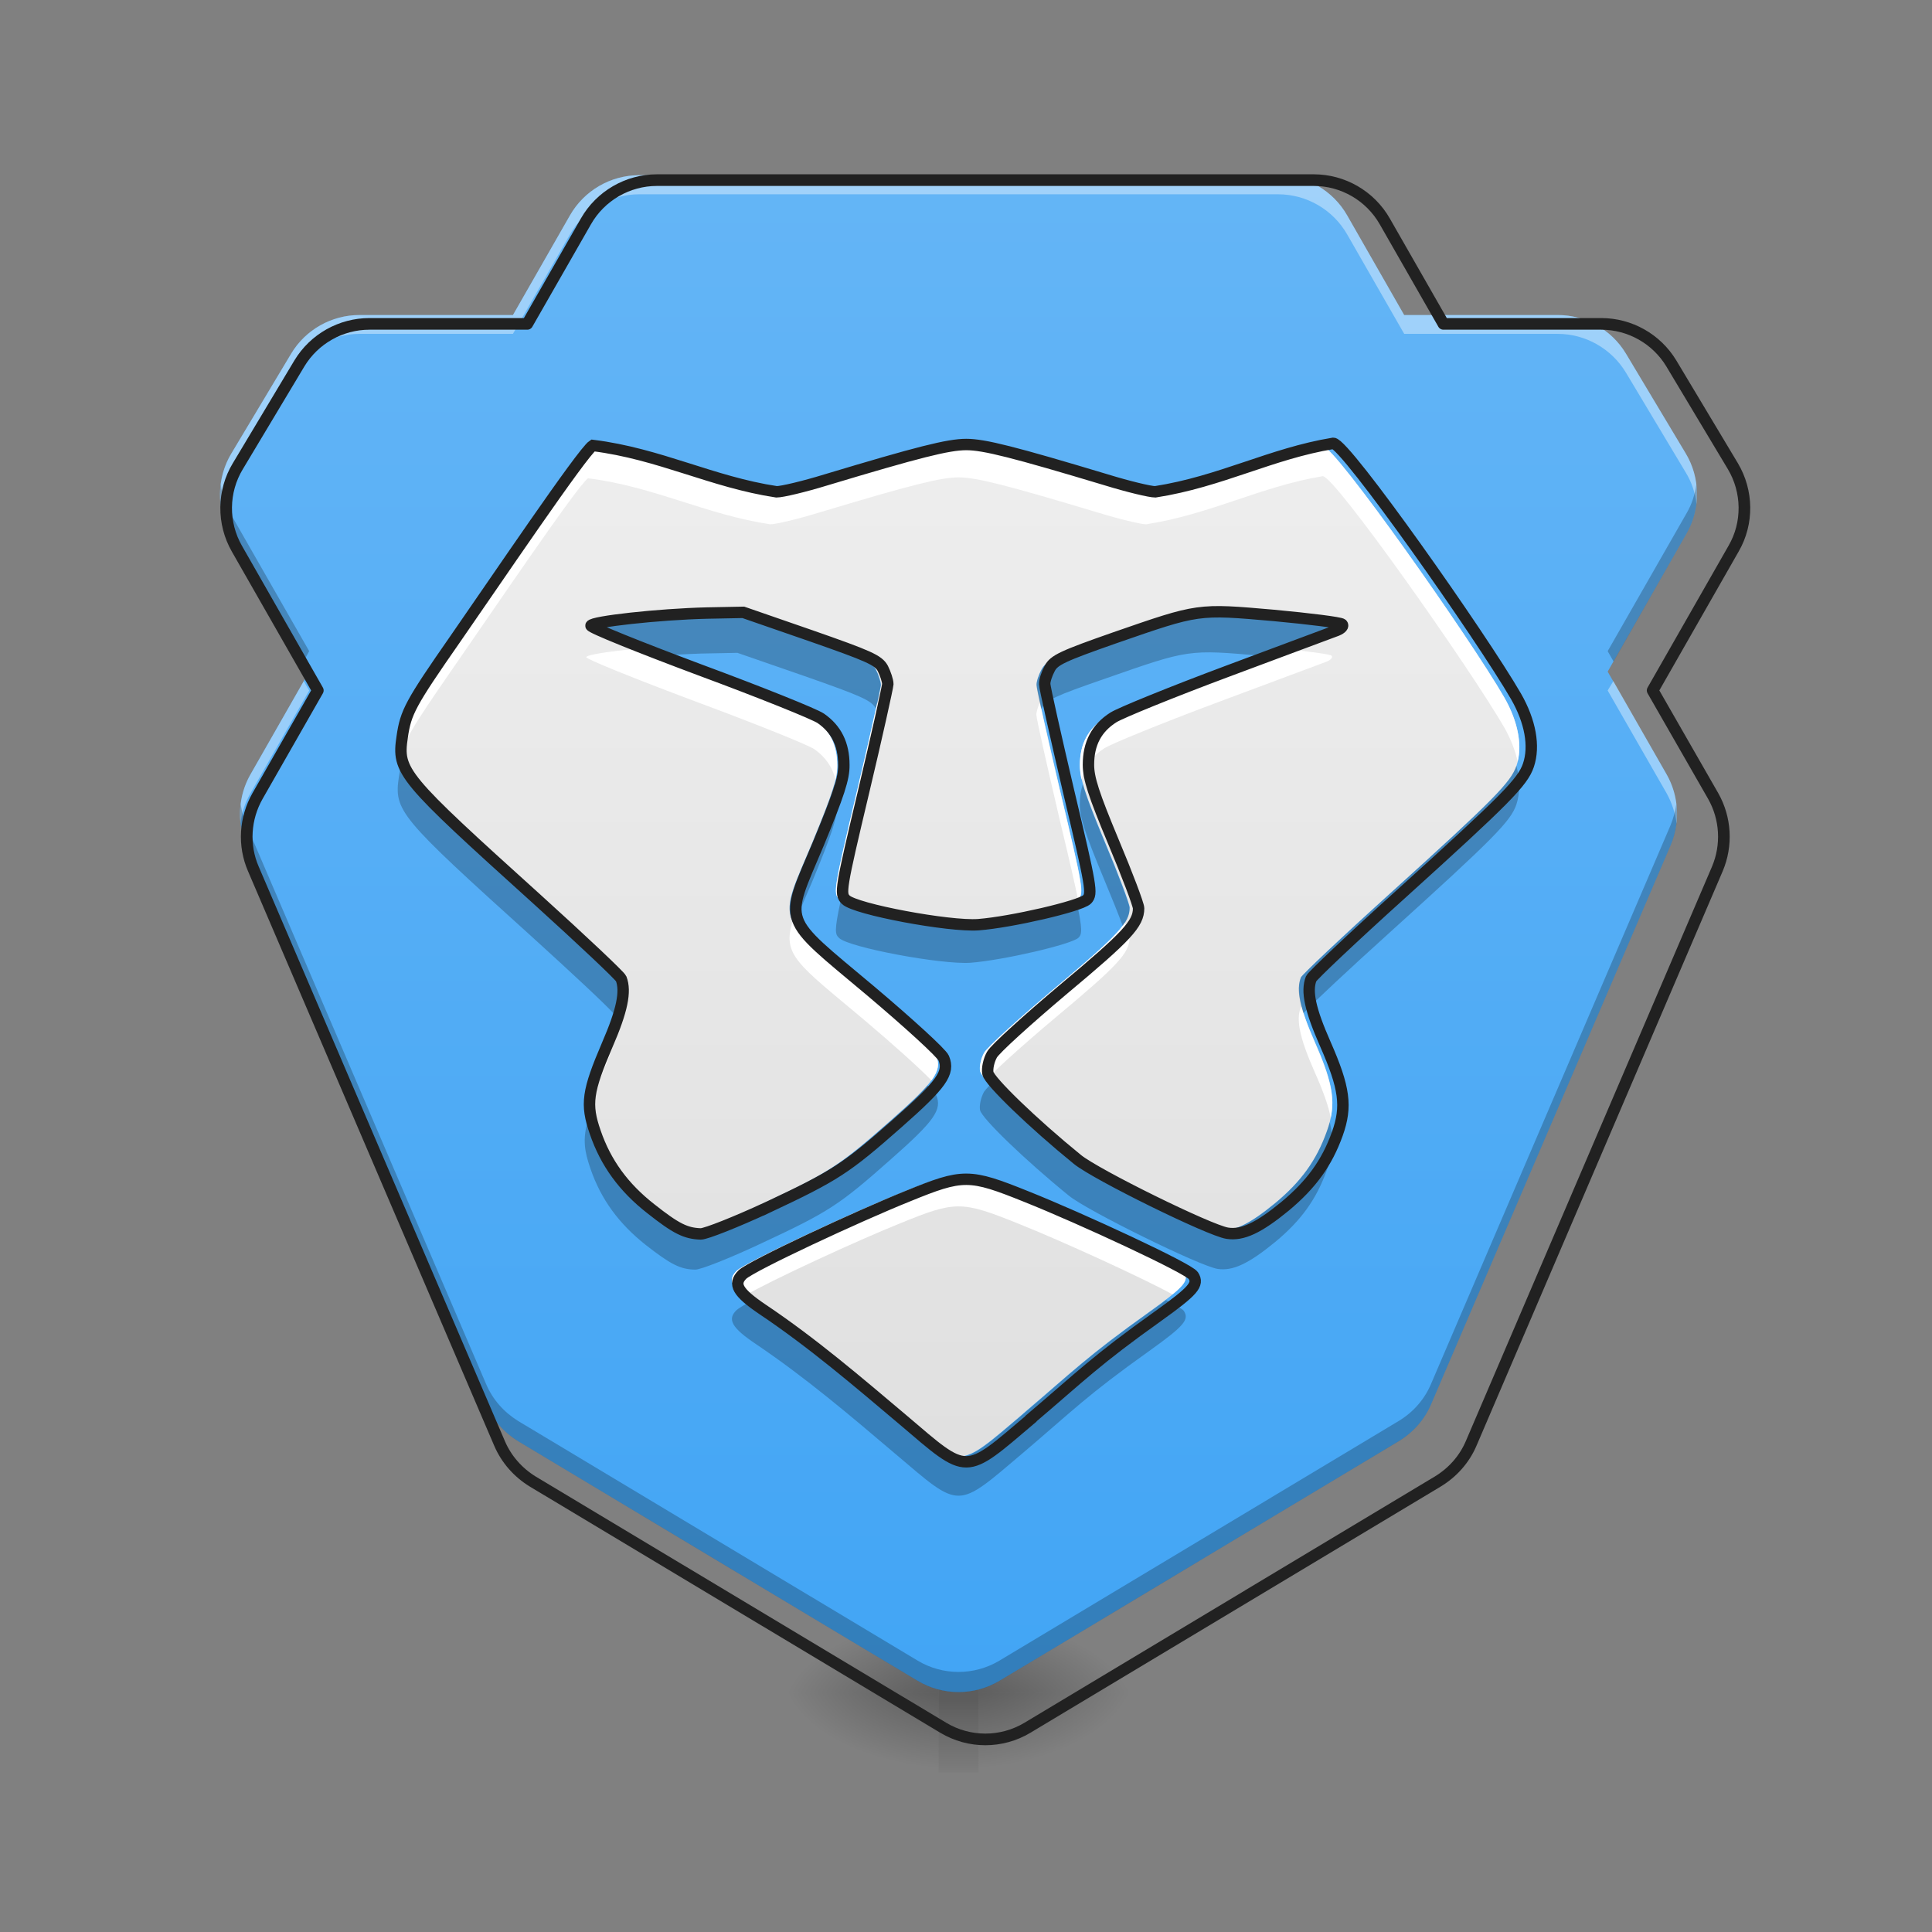 <svg height="32" viewBox="0 0 32 32" width="32" xmlns="http://www.w3.org/2000/svg" xmlns:xlink="http://www.w3.org/1999/xlink"><rect x="0" y="0" width="32" height="32" fill="#808080" stroke="none"/><linearGradient id="a"><stop offset="0" stop-opacity=".314"/><stop offset=".222" stop-opacity=".275"/><stop offset="1" stop-opacity="0"/></linearGradient><radialGradient id="b" cx="450.909" cy="189.579" gradientTransform="matrix(0 -.078 -.141 -0 42.539 63.595)" gradientUnits="userSpaceOnUse" r="21.167" xlink:href="#a"/><radialGradient id="c" cx="450.909" cy="189.579" gradientTransform="matrix(-0 .078 .141 0 -10.786 -7.527)" gradientUnits="userSpaceOnUse" r="21.167" xlink:href="#a"/><radialGradient id="d" cx="450.909" cy="189.579" gradientTransform="matrix(-0 -.078 .141 -0 -10.786 63.595)" gradientUnits="userSpaceOnUse" r="21.167" xlink:href="#a"/><radialGradient id="e" cx="450.909" cy="189.579" gradientTransform="matrix(0 .078 -.141 0 42.539 -7.527)" gradientUnits="userSpaceOnUse" r="21.167" xlink:href="#a"/><linearGradient id="f" gradientTransform="matrix(.002 0 0 .063 15.389 13.439)" gradientUnits="userSpaceOnUse" x1="255.323" x2="255.323" y1="233.5" y2="254.667"><stop offset="0" stop-opacity=".275"/><stop offset="1" stop-opacity="0"/></linearGradient><linearGradient id="g" gradientUnits="userSpaceOnUse" x1="15.876" x2="15.876" y1="28.034" y2="2.896"><stop offset="0" stop-color="#42a5f5"/><stop offset="1" stop-color="#64b5f6"/></linearGradient><linearGradient id="h" gradientUnits="userSpaceOnUse" x1="15.877" x2="15.877" y1="24.065" y2="6.865"><stop offset="0" stop-color="#e0e0e0"/><stop offset="1" stop-color="#eee"/></linearGradient><path d="m16.207 28.035h2.645v-1.324h-2.645zm0 0" fill="url(#b)"/><path d="m15.547 28.035h-2.648v1.32h2.648zm0 0" fill="url(#c)"/><path d="m15.547 28.035h-2.648v-1.324h2.648zm0 0" fill="url(#d)"/><path d="m16.207 28.035h2.645v1.32h-2.645zm0 0" fill="url(#e)"/><path d="m15.547 27.703h.66v1.652h-.66zm0 0" fill="url(#f)"/><path d="m10.586 2.902c-.473 0-.91.254-1.145.664l-.945 1.652h-2.543c-.461 0-.891.242-1.129.637l-.992 1.656c-.246.406-.25.918-.016 1.328l1.305 2.285-.973 1.703c-.203.359-.23.793-.066 1.172l3.969 9.262c.109.254.297.465.531.609l6.617 3.969c.418.25.938.25 1.355 0l6.613-3.969c.238-.145.426-.355.535-.609l3.969-9.262c.16-.379.137-.812-.066-1.172l-.977-1.703 1.305-2.285c.238-.41.23-.922-.012-1.328l-.992-1.656c-.238-.395-.668-.637-1.129-.637h-2.543l-.945-1.652c-.234-.41-.672-.664-1.145-.664zm0 0" fill="url(#g)"/><path d="m16.941 23.418c.828-.703 1.062-.953 2.094-1.688.578-.414.668-.52.574-.664-.074-.117-1.852-.941-2.742-1.297-.941-.379-1.039-.379-1.949-.008-.816.328-2.562 1.141-2.719 1.289-.156.156-.078.293.324.566.828.555 1.57 1.191 2.32 1.824 1.078.918.992.918 2.098-.02zm-4.332-3.469c1.121-.527 1.289-.637 2.145-1.391.723-.637.855-.824.754-1.066-.035-.082-.578-.578-1.203-1.105-1.484-1.246-1.422-1.07-.855-2.418.332-.805.422-1.074.418-1.293 0-.34-.125-.59-.379-.766-.102-.07-.996-.43-1.988-.797-.992-.371-1.797-.695-1.789-.727.016-.066 1.109-.188 1.902-.207l.602-.012 1.105.383c.961.336 1.113.402 1.188.539.043.086.082.203.082.258-.004.055-.18.852-.398 1.77-.383 1.609-.391 1.676-.293 1.773.156.156 1.699.445 2.18.41.547-.043 1.672-.305 1.785-.414.09-.094.074-.195-.301-1.77-.215-.918-.395-1.715-.395-1.77-.004-.055.035-.172.082-.258.07-.137.211-.203 1.07-.504 1.387-.48 1.355-.477 2.613-.367.586.055 1.09.117 1.121.145.027.027-.008.07-.086.102-.078.027-.887.332-1.801.672-.91.34-1.754.684-1.871.758-.277.176-.41.43-.41.777 0 .223.086.488.41 1.266.227.539.414 1.035.414 1.094 0 .254-.188.457-1.23 1.328-.598.504-1.129.984-1.18 1.078-.051.09-.082.227-.066.305.027.133.742.824 1.473 1.418.309.25 2.164 1.164 2.461 1.211.25.039.516-.086.953-.445.426-.355.684-.707.855-1.188.16-.449.121-.754-.199-1.48-.246-.559-.312-.863-.23-1.07.02-.047.684-.676 1.477-1.391 1.723-1.559 2-1.84 2.094-2.117.105-.312.031-.719-.203-1.129-.566-.98-2.805-4.16-3.004-4.16-1.023.168-1.848.629-2.926.797-.086 0-.445-.086-.801-.195-1.52-.457-2.012-.582-2.305-.582-.297 0-.789.125-2.309.582-.355.109-.719.195-.809.195-1.062-.16-1.922-.625-3.02-.762-.172.113-1.625 2.266-2.258 3.176-.742 1.066-.816 1.207-.875 1.613-.086.57-.004.664 2.211 2.664.742.672 1.367 1.262 1.387 1.309.082.211.016.527-.227 1.086-.328.766-.359.977-.199 1.438.172.504.469.91.914 1.258.414.328.574.406.82.414.086 0 .578-.195 1.094-.434zm0 0" fill="url(#h)"/><path d="m10.586 2.902c-.473 0-.91.254-1.145.664l-.945 1.652h-2.543c-.461 0-.891.242-1.129.637l-.992 1.656c-.152.254-.211.551-.18.836.023-.184.082-.359.18-.52l.992-1.656c.238-.395.668-.641 1.129-.641h2.543l.945-1.648c.234-.41.672-.664 1.145-.664h10.582c.473 0 .91.254 1.145.664l.945 1.648h2.543c.461 0 .891.246 1.129.641l.992 1.656c.098.16.156.336.176.52.035-.285-.023-.582-.176-.836l-.992-1.656c-.238-.395-.668-.637-1.129-.637h-2.543l-.945-1.652c-.234-.41-.672-.664-1.145-.664zm-5.555 8.379-.883 1.547c-.141.246-.195.531-.164.809.02-.172.074-.34.164-.496l.973-1.703zm21.691 0-.094.156.977 1.703c.086.156.141.324.164.496.031-.277-.023-.562-.164-.809zm0 0" fill="#fff" fill-opacity=".392"/><path d="m3.656 8.02c-.035.281.016.57.16.82l1.211 2.117.094-.172-1.305-2.281c-.086-.152-.141-.316-.16-.484zm24.441 0c-.023.168-.074.332-.164.484l-1.305 2.281.098.172 1.207-2.117c.145-.25.199-.539.164-.82zm-24.109 5.293c-.031.23 0 .469.094.688l3.969 9.262c.109.254.297.465.531.609l6.617 3.969c.418.25.938.25 1.355 0l6.613-3.969c.238-.145.426-.355.535-.609l3.969-9.262c.094-.219.125-.457.094-.688-.016.117-.047.238-.094.352l-3.969 9.258c-.109.258-.297.469-.535.613l-6.613 3.969c-.418.25-.938.25-1.355 0l-6.617-3.969c-.234-.145-.422-.355-.531-.613l-3.969-9.258c-.047-.113-.082-.234-.094-.352zm0 0" fill-opacity=".235"/><path d="m640.096 175.495c-28.58 0-55.034 15.353-69.206 40.154l-57.16 99.912h-153.765c-27.871 0-53.853 14.644-68.261 38.5l-59.994 100.148c-14.88 24.565-15.117 55.507-.945 80.307l78.89 138.176-58.813 102.982c-12.282 21.73-13.936 47.948-4.015 70.859l239.977 560.025c6.614 15.353 17.951 28.108 32.123 36.847l400.119 239.977c25.273 15.117 56.688 15.117 81.961 0l399.883-239.977c14.408-8.739 25.746-21.494 32.359-36.847l239.977-560.025c9.684-22.911 8.267-49.129-4.015-70.859l-59.049-102.982 78.89-138.176c14.408-24.801 13.936-55.743-.709-80.307l-59.994-100.148c-14.408-23.856-40.39-38.5-68.261-38.5h-153.765l-57.16-99.912c-14.172-24.801-40.626-40.154-69.206-40.154zm0 0" fill="none" stroke="#212121" stroke-linecap="round" stroke-linejoin="round" stroke-width="11.339" transform="scale(.017)"/><path d="m21.91 7.391c-1.023.168-1.848.629-2.926.797-.086 0-.445-.086-.801-.195-1.52-.457-2.012-.582-2.305-.582-.297 0-.789.125-2.309.582-.355.109-.719.195-.809.195-1.062-.16-1.922-.625-3.02-.762-.172.113-1.625 2.266-2.258 3.176-.738 1.066-.816 1.207-.875 1.613-.023.16-.035.281.012.422.059-.355.172-.539.863-1.539.633-.91 2.086-3.062 2.258-3.176 1.098.137 1.957.605 3.02.762.09 0 .453-.086.809-.195 1.52-.457 2.012-.582 2.309-.582.293 0 .785.125 2.305.582.355.109.715.195.801.195 1.078-.168 1.902-.629 2.926-.797.199 0 2.438 3.18 3.004 4.16.109.191.184.387.223.566.074-.301-.004-.68-.223-1.062-.566-.98-2.805-4.16-3.004-4.16zm-.688 3.352c-.34.129-.52.195-1.055.395-.91.34-1.754.684-1.871.758-.277.176-.41.43-.41.777 0 .07.008.145.027.238.055-.219.18-.391.383-.52.117-.074.961-.418 1.871-.758.914-.34 1.723-.645 1.801-.672.078-.031.113-.074.086-.102-.027-.023-.379-.07-.832-.117zm-10.688.004c-.453.043-.816.098-.824.137-.008.031.797.355 1.789.727.992.367 1.887.727 1.988.797.184.129.301.297.352.504.02-.094.027-.168.027-.234 0-.34-.125-.59-.379-.766-.102-.07-.996-.43-1.988-.797-.355-.133-.684-.258-.965-.367zm3.996.891c-.07.32-.195.871-.34 1.48-.383 1.609-.391 1.676-.293 1.773.051-.25.145-.645.293-1.277.219-.918.395-1.715.398-1.77 0-.047-.027-.129-.059-.207zm2.691 0c-.031.078-.059.16-.055.207 0 .055.18.852.395 1.77.152.633.242 1.023.293 1.277.004-.004.004-.004.008-.004.09-.094.074-.195-.301-1.77-.145-.609-.27-1.16-.34-1.48zm-4.094 3.625c-.172.559.082.703 1.176 1.621.5.422.945.824 1.125 1.012.121-.168.129-.277.078-.402-.035-.082-.578-.578-1.203-1.105-.703-.59-1.059-.859-1.176-1.125zm5.504.016c-.129.203-.441.484-1.152 1.082-.598.504-1.129.984-1.18 1.078-.051.09-.082.227-.066.305.008.027.043.078.098.148.133-.152.613-.586 1.148-1.035 1.043-.871 1.23-1.074 1.23-1.328 0-.023-.031-.113-.078-.25zm2.926 1.391c-.004.008-.008.012-.012.016-.082.207-.016.512.23 1.07.141.316.227.555.266.758.07-.344-.004-.656-.266-1.254-.105-.238-.176-.43-.219-.59zm-11.359.004c-.039.164-.113.359-.219.602-.273.637-.34.891-.262 1.223.039-.184.125-.406.262-.727.242-.559.309-.875.227-1.086 0-.004-.004-.008-.008-.012zm5.684 2.812c-.258 0-.508.09-.965.277-.816.328-2.562 1.141-2.719 1.289-.125.125-.098.238.121.418.438-.258 1.879-.922 2.598-1.211.91-.371 1.008-.371 1.949.008.734.293 2.062.902 2.555 1.172.227-.184.254-.27.188-.371-.074-.117-1.852-.941-2.742-1.297-.469-.191-.73-.285-.984-.285zm0 0" fill="#fff"/><path d="m19.984 10.164c-.453.004-.754.113-1.664.43-.859.297-1 .363-1.07.5-.047.086-.086.203-.082.258 0 .023.027.168.078.391 0-.004 0-.004.004-.008.07-.137.211-.203 1.07-.5 1.375-.48 1.359-.48 2.59-.371.426-.156 1.012-.379 1.059-.395.078-.031.113-.074.086-.102-.031-.027-.535-.09-1.121-.141-.43-.039-.711-.066-.949-.062zm-7.77.008-.602.012c-.793.02-1.887.141-1.902.207-.008.023.465.219 1.129.477.262-.02.531-.035.773-.043l.602-.012 1.105.383c.961.336 1.113.406 1.188.539v.008c.051-.223.078-.367.082-.391 0-.055-.039-.172-.082-.258-.074-.133-.227-.203-1.188-.539zm12.902 2.512c-.094.277-.371.559-2.094 2.117-.793.719-1.457 1.344-1.477 1.391-.055.141-.043.32.043.59.156-.168.746-.719 1.434-1.34 1.723-1.559 2-1.84 2.094-2.117.062-.188.062-.406 0-.641zm-18.477.008c-.012.051-.023.105-.031.168-.086.57-.004.664 2.211 2.664.645.586 1.203 1.105 1.348 1.266.082-.273.094-.457.039-.598-.02-.047-.645-.637-1.387-1.309-1.52-1.367-2.035-1.844-2.18-2.191zm11.297.297c-.035.102-.051.211-.051.332 0 .219.086.484.41 1.262.117.281.227.551.301.754.086-.117.113-.203.113-.297 0-.062-.188-.559-.414-1.098-.195-.469-.305-.754-.359-.953zm-4.117.004c-.059.203-.168.492-.371.98-.316.758-.477 1.035-.293 1.352.062-.184.164-.41.293-.711.332-.805.422-1.07.418-1.293 0-.121-.016-.23-.047-.328zm4.008 1.922c-.219.121-1.234.352-1.75.391-.461.035-1.902-.23-2.152-.391-.109.504-.094.559-.027.621.156.156 1.699.445 2.18.41.547-.043 1.672-.305 1.785-.414.059-.059.07-.129-.035-.617zm-1.43 3.055c-.051.055-.086.094-.098.113-.051.09-.082.227-.066.305.027.133.742.824 1.473 1.418.309.25 2.164 1.164 2.461 1.211.25.039.516-.086.953-.445.426-.352.684-.707.855-1.188.102-.277.121-.496.051-.797-.016.051-.031.102-.051.156-.172.48-.43.836-.855 1.188-.438.359-.703.484-.953.445-.297-.047-2.152-.961-2.461-1.211-.527-.43-1.051-.914-1.309-1.195zm-1.035.008c-.121.145-.316.328-.609.586-.855.758-1.023.863-2.145 1.391-.516.238-1.008.438-1.094.434-.246-.004-.406-.086-.82-.41-.445-.352-.742-.758-.914-1.262-.02-.051-.031-.098-.047-.145-.082.301-.055.492.047.785.172.504.469.91.914 1.262.414.324.574.406.82.41.086.004.578-.191 1.094-.434 1.121-.523 1.289-.633 2.145-1.391.723-.637.855-.824.754-1.066-.012-.023-.062-.078-.145-.16zm3.949 3.555c-.074.059-.168.125-.277.203-1.031.734-1.266.984-2.094 1.691-1.105.938-1.02.938-2.098.023-.75-.637-1.492-1.27-2.32-1.828-.035-.023-.062-.043-.094-.066-.117.066-.199.117-.23.145-.156.152-.078.293.324.562.828.559 1.57 1.191 2.32 1.828 1.078.914.992.914 2.098-.023.828-.703 1.062-.957 2.094-1.691.578-.414.668-.52.574-.664-.016-.027-.129-.094-.297-.18zm0 0" fill-opacity=".235"/><path d="m271.037 159.652c13.249-11.249 16.998-15.249 33.497-26.997 9.249-6.624 10.686-8.312 9.187-10.624-1.187-1.875-29.622-15.061-43.871-20.748-15.061-6.062-16.623-6.062-31.185-.125-13.061 5.249-40.996 18.248-43.496 20.623-2.5 2.5-1.25 4.687 5.187 9.062 13.249 8.874 25.123 19.061 37.121 29.185 17.248 14.686 15.873 14.686 33.559-.312zm-69.306-55.495c17.936-8.437 20.623-10.187 34.309-22.248 11.561-10.187 13.686-13.186 12.061-17.061-.562-1.312-9.249-9.249-19.248-17.686-23.748-19.936-22.748-17.123-13.686-38.684 5.312-12.874 6.749-17.186 6.687-20.686 0-5.437-2-9.437-6.062-12.249-1.625-1.125-15.936-6.874-31.809-12.749-15.873-5.937-28.747-11.124-28.622-11.624.25-1.062 17.748-3 30.435-3.312l9.624-.187 17.686 6.124c15.374 5.374 17.811 6.437 18.998 8.624.687 1.375 1.312 3.25 1.312 4.125-.062.875-2.875 13.624-6.374 28.31-6.124 25.748-6.249 26.81-4.687 28.372 2.5 2.5 27.185 7.124 34.872 6.562 8.749-.687 26.747-4.875 28.56-6.624 1.437-1.5 1.187-3.125-4.812-28.31-3.437-14.686-6.312-27.435-6.312-28.31-.062-.875.562-2.75 1.312-4.125 1.125-2.187 3.375-3.25 17.123-8.062 22.185-7.687 21.685-7.624 41.809-5.874 9.374.875 17.436 1.875 17.936 2.312.437.437-.125 1.125-1.375 1.625-1.25.437-14.186 5.312-28.81 10.749-14.561 5.437-28.06 10.936-29.935 12.124-4.437 2.812-6.562 6.874-6.562 12.436 0 3.562 1.375 7.812 6.562 20.248 3.625 8.624 6.624 16.561 6.624 17.498 0 4.062-3 7.312-19.686 21.248-9.562 8.062-18.061 15.748-18.873 17.248-.812 1.437-1.312 3.625-1.062 4.875.437 2.125 11.874 13.186 23.56 22.685 4.937 4 34.622 18.623 39.371 19.373 4.0.625 8.249-1.375 15.249-7.124 6.812-5.687 10.936-11.311 13.686-18.998 2.562-7.187 1.937-12.061-3.187-23.685-3.937-8.937-5-13.811-3.687-17.123.312-.75 10.936-10.811 23.623-22.248 27.56-24.935 31.997-29.435 33.497-33.872 1.687-5.0.5-11.499-3.25-18.061-9.062-15.686-44.871-66.556-48.058-66.556-16.373 2.687-29.56 10.062-46.808 12.749-1.375 0-7.124-1.375-12.811-3.125-24.31-7.312-32.184-9.312-36.871-9.312-4.75 0-12.624 2-36.934 9.312-5.687 1.75-11.499 3.125-12.936 3.125-16.998-2.562-30.747-9.999-48.308-12.186-2.75 1.812-25.998 36.247-36.122 50.808-11.874 17.061-13.061 19.311-13.999 25.81-1.375 9.124-.062 10.624 35.372 42.621 11.874 10.749 21.873 20.186 22.185 20.936 1.312 3.375.25 8.437-3.625 17.373-5.249 12.249-5.749 15.624-3.187 22.998 2.75 8.062 7.499 14.561 14.624 20.123 6.624 5.249 9.187 6.499 13.124 6.624 1.375 0 9.249-3.125 17.498-6.937zm0 0" fill="none" stroke="#212121" stroke-width="3" transform="matrix(.063 0 0 .063 0 13.439)"/></svg>